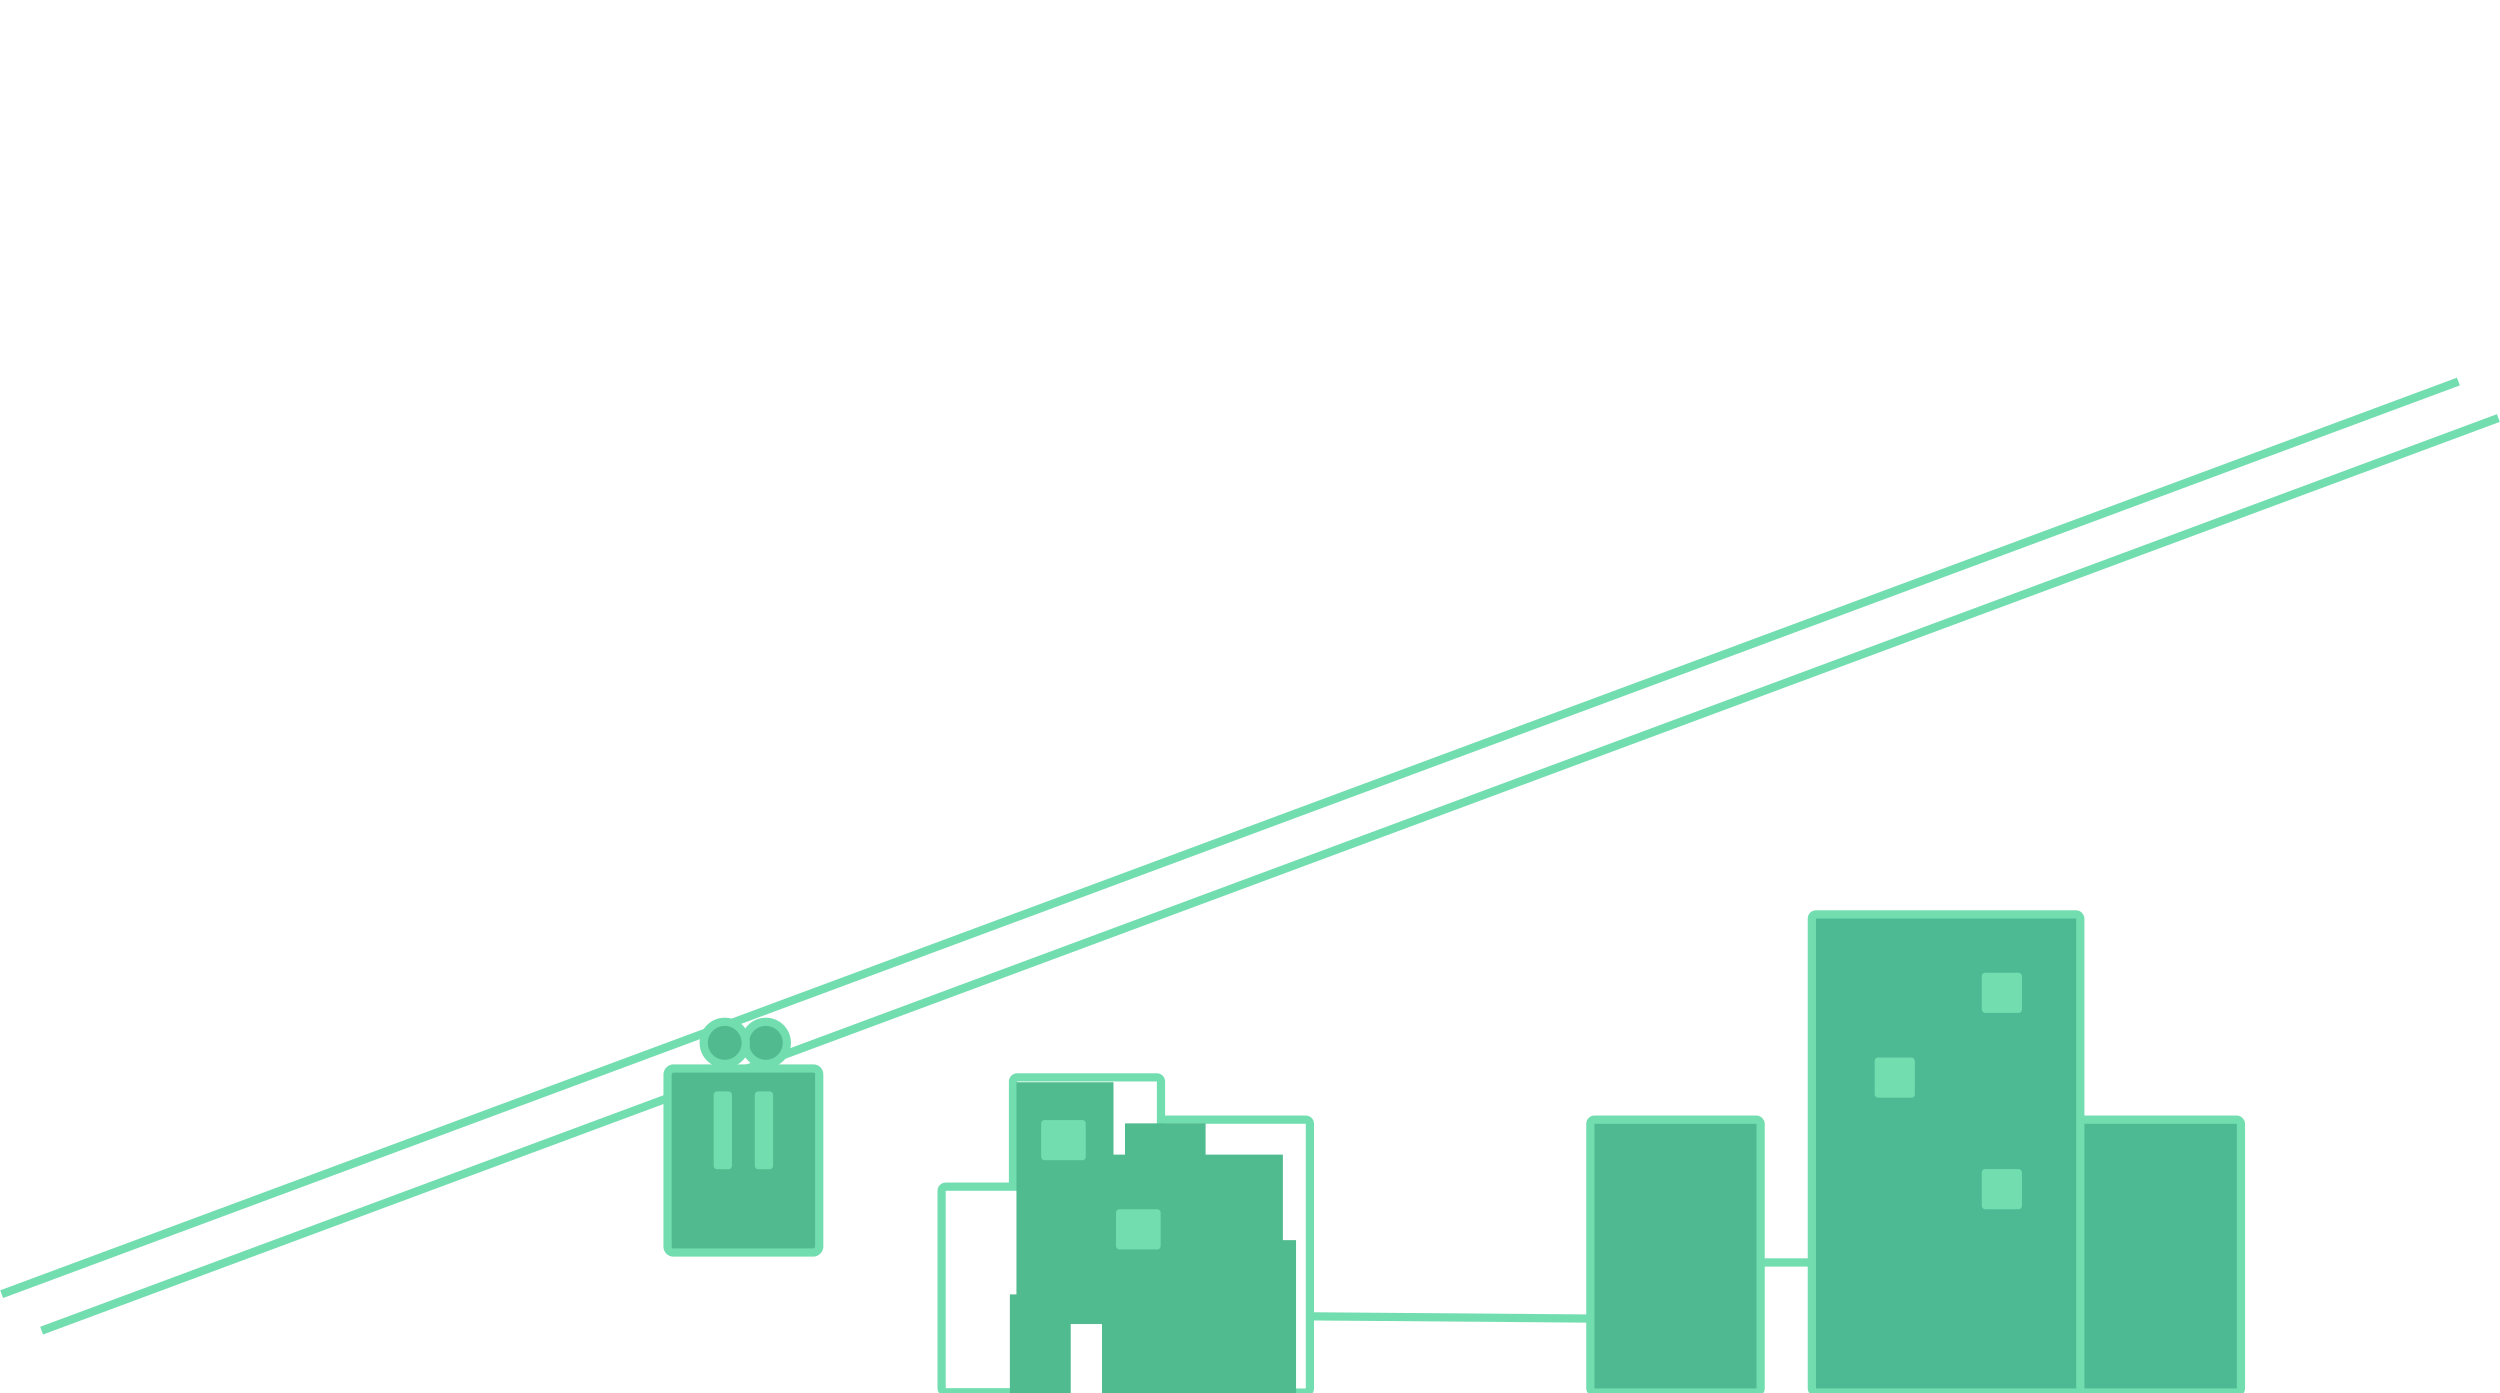 <svg viewBox="0 0 1520 847" fill="none" xmlns="http://www.w3.org/2000/svg">
<path d="M1494.7 231.976L1 786.847" stroke="#72DDAF" stroke-width="5"/>
<path d="M1519 254.153L25.301 809.024" stroke="#72DDAF" stroke-width="5"/>
<path d="M452.86 634.061C452.86 641.138 458.585 646.866 465.636 646.866C472.688 646.866 478.412 641.138 478.412 634.061C478.412 626.984 472.688 621.255 465.636 621.255C458.585 621.255 452.86 626.984 452.86 634.061Z" fill="#51BB8F" stroke="#72DDAF" stroke-width="5"/>
<path d="M427.862 634.061C427.862 641.138 433.587 646.866 440.638 646.866C447.69 646.866 453.415 641.138 453.415 634.061C453.415 626.984 447.69 621.255 440.638 621.255C433.587 621.255 427.862 626.984 427.862 634.061Z" fill="#51BB8F" stroke="#72DDAF" stroke-width="5"/>
<rect x="-2.5" y="2.5" width="92.211" height="111.879" rx="3.5" transform="matrix(-1 0 0 1 495.577 647.149)" fill="#51BB8F" stroke="#72DDAF" stroke-width="5"/>
<rect width="11.11" height="47.308" rx="2" transform="matrix(-1 0 0 1 470.025 663.585)" fill="#72DDAF"/>
<rect width="11.11" height="47.308" rx="2" transform="matrix(-1 0 0 1 445.027 663.585)" fill="#72DDAF"/>
<rect x="1258.97" y="680.754" width="103.532" height="165.926" rx="2.5" fill="#4EBA94" stroke="#72DDAF" stroke-width="5"/>
<rect x="1033.76" y="767.574" width="103.532" height="165.926" rx="2.5" stroke="#72DDAF" stroke-width="5"/>
<rect x="966.93" y="680.754" width="103.532" height="165.926" rx="2.5" fill="#4FBA92" stroke="#72DDAF" stroke-width="5"/>
<rect x="1101.6" y="555.951" width="163.225" height="290.73" rx="2.5" fill="#4EBA94" stroke="#72DDAF" stroke-width="5"/>
<rect x="1204.92" y="591.434" width="24.42" height="24.418" rx="2" fill="#72DDAF"/>
<rect x="1139.8" y="642.984" width="24.42" height="24.418" rx="2" fill="#72DDAF"/>
<rect x="1204.92" y="710.812" width="24.42" height="24.418" rx="2" fill="#72DDAF"/>
<path d="M797.918 800.344L968.846 801.701" stroke="#72DDAF" stroke-width="5"/>
<path d="M572.5 724C572.5 722.619 573.619 721.5 575 721.5H635.5V844C635.5 845.381 634.381 846.5 633 846.5H575C573.619 846.5 572.5 845.381 572.5 844V724Z" stroke="#72DDAF" stroke-width="5"/>
<path d="M615.913 657.549C615.913 656.168 617.032 655.049 618.413 655.049H703.379C704.76 655.049 705.879 656.168 705.879 657.549V715.377C705.879 716.758 704.76 717.877 703.379 717.877H615.913V657.549Z" stroke="#72DDAF" stroke-width="5"/>
<path d="M706.452 680.754H793.918C795.299 680.754 796.418 681.873 796.418 683.254V844.18C796.418 845.561 795.299 846.68 793.918 846.68H708.952C707.571 846.68 706.452 845.561 706.452 844.18V680.754Z" stroke="#72DDAF" stroke-width="5"/>
<rect x="624" y="711" width="60" height="94" fill="#51BB90"/>
<rect x="623" y="702" width="157" height="103" fill="#51BB90"/>
<rect x="618" y="658" width="59" height="147" fill="#51BB90"/>
<rect x="670" y="754" width="118" height="95" fill="#51BB90"/>
<rect x="614" y="787" width="37" height="70" fill="#51BB90"/>
<rect x="684" y="683" width="49" height="71" fill="#51BB90"/>
<rect x="678.533" y="735.229" width="27.133" height="24.418" rx="2" fill="#72DDAF"/>
<rect x="633" y="681" width="27.133" height="24.418" rx="2" fill="#72DDAF"/>
</svg>
